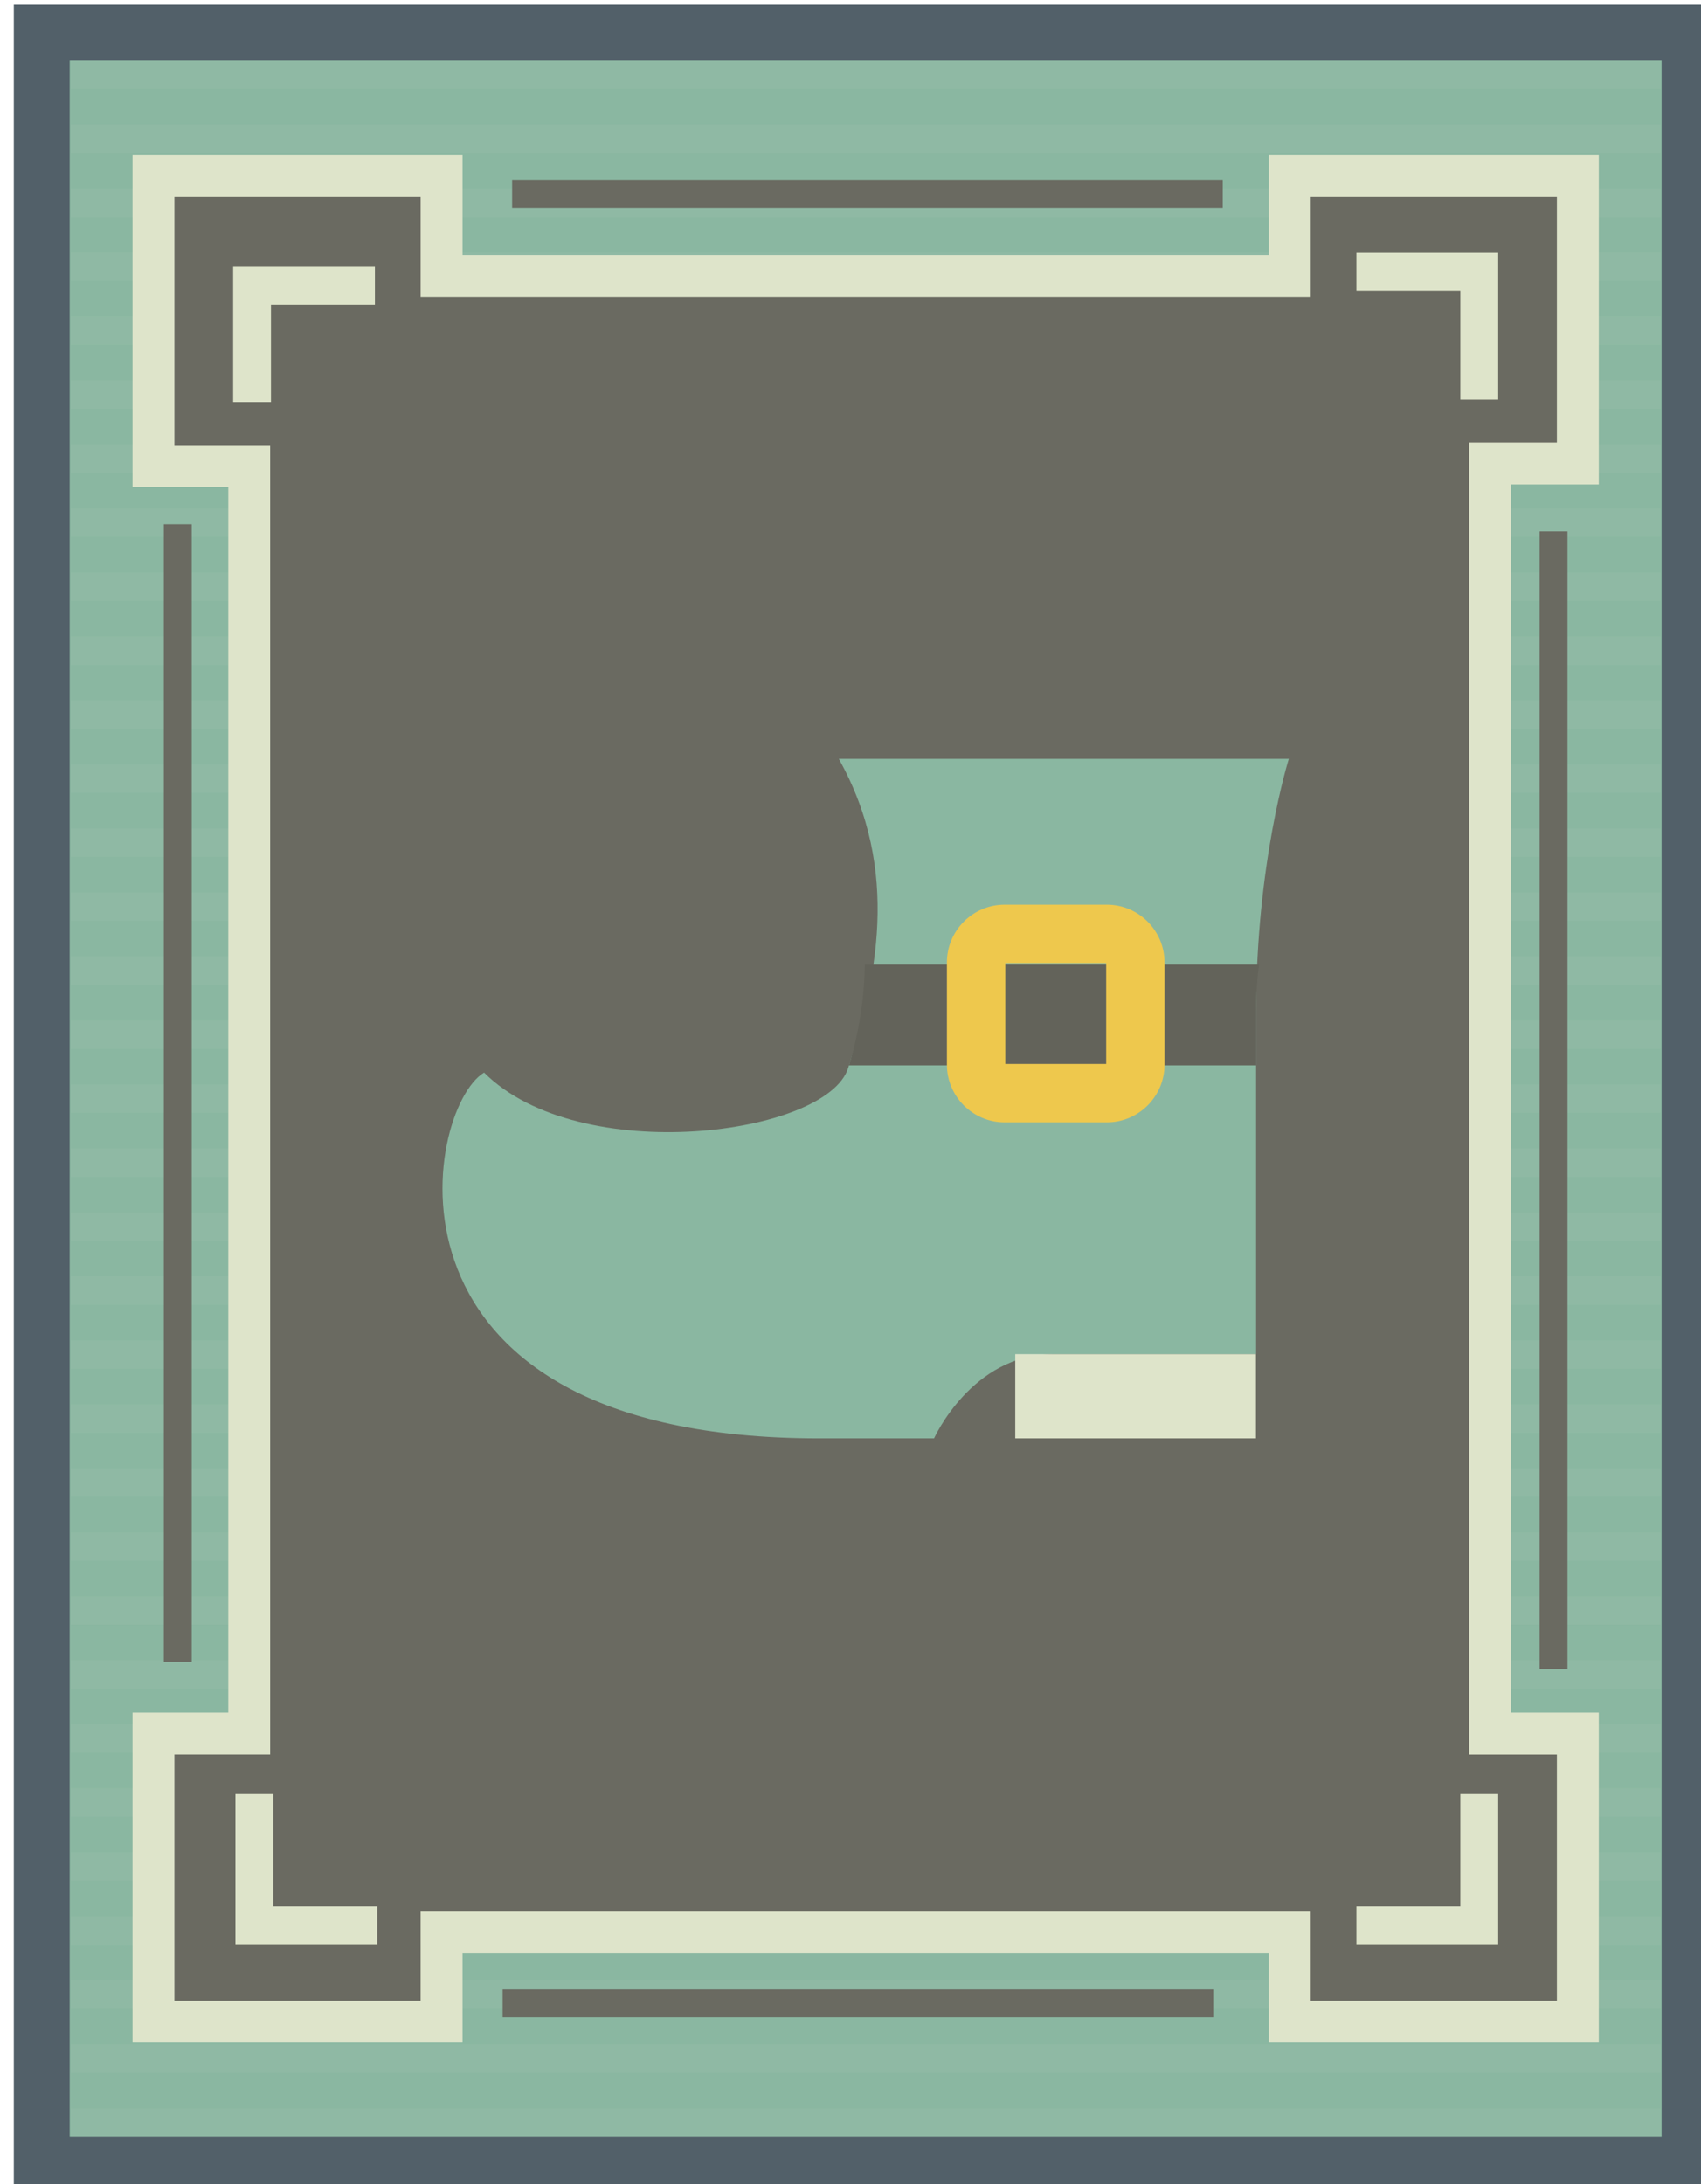 <?xml version="1.0" encoding="UTF-8" standalone="no"?>
<!-- Created with Inkscape (http://www.inkscape.org/) -->

<svg
   width="33.565mm"
   height="43.102mm"
   viewBox="0 0 33.565 43.102"
   version="1.1"
   id="svg1"
   xmlns:inkscape="http://www.inkscape.org/namespaces/inkscape"
   xmlns:sodipodi="http://sodipodi.sourceforge.net/DTD/sodipodi-0.dtd"
   xmlns:xlink="http://www.w3.org/1999/xlink"
   xmlns="http://www.w3.org/2000/svg"
   xmlns:svg="http://www.w3.org/2000/svg">
  <sodipodi:namedview
     id="namedview1"
     pagecolor="#ffffff"
     bordercolor="#000000"
     borderopacity="0.25"
     inkscape:showpageshadow="2"
     inkscape:pageopacity="0.0"
     inkscape:pagecheckerboard="0"
     inkscape:deskcolor="#d1d1d1"
     inkscape:document-units="mm" />
  <defs
     id="defs1">
    <clipPath
       id="SVGID_00000010290534071552492120000017742829231994995101_">&#10;					<use
   xlink:href="#SVGID_00000071521819364535293520000009554958729800332937_"
   style="overflow:visible"
   id="use632" />
&#10;				</clipPath>
    <path
       id="SVGID_00000071521819364535293520000009554958729800332937_"
       d="m 700.873,380.989 c 0.629,4.441 0.16,8.598 -0.969,12.171 -1.578,4.998 -2.441,6.47 -2.441,6.47 0,0 32.822,5.936 32.822,-3.249 0,-2.525 0,-5.07 0,-7.46 0,-2.572 0.352,-4.963 0.898,-7.116 1.805,-7.132 -30.806,-4.309 -30.31,-0.816 z" />
  </defs>
  <g
     inkscape:label="Layer 1"
     inkscape:groupmode="layer"
     id="layer1"
     transform="translate(-112.713,-149.225)">
    <g
       id="g274"
       transform="matrix(0.265,0,0,0.265,-60.661,89.561)">&#10;		&#10;		&#10;		&#10;	<g
   id="g241"
   transform="translate(161.841,-56.476)">&#10;		&#10;		&#10;		&#10;		&#10;	<g
   id="g635"
   transform="translate(-144.352,-32)">&#10;		<g
   id="g593">&#10;			<rect
   x="639.861"
   y="316.058"
   style="fill:#8ab7a1"
   width="122.699"
   height="158.747"
   id="rect592" />
&#10;			<path
   style="fill:#526069"
   d="M 764.641,476.884 H 637.781 V 313.978 H 764.64 v 162.906 z m -122.7,-4.159 H 760.48 V 318.137 H 641.941 Z"
   id="path592" />
&#10;		</g>
&#10;		<g
   style="opacity:0.06"
   id="g625">&#10;			<rect
   x="642.021"
   y="318.128"
   style="fill:#dee4ca"
   width="118.381"
   height="2.119"
   id="rect593" />
&#10;			<rect
   x="642.021"
   y="322.893"
   style="fill:#dee4ca"
   width="118.381"
   height="2.116"
   id="rect594" />
&#10;			<rect
   x="642.021"
   y="327.659"
   style="fill:#dee4ca"
   width="118.381"
   height="2.118"
   id="rect595" />
&#10;			<rect
   x="642.021"
   y="332.424"
   style="fill:#dee4ca"
   width="118.381"
   height="2.118"
   id="rect596" />
&#10;			<rect
   x="642.021"
   y="337.189"
   style="fill:#dee4ca"
   width="118.381"
   height="2.119"
   id="rect597" />
&#10;			<rect
   x="642.021"
   y="341.956"
   style="fill:#dee4ca"
   width="118.381"
   height="2.117"
   id="rect598" />
&#10;			<rect
   x="642.021"
   y="346.719"
   style="fill:#dee4ca"
   width="118.381"
   height="2.118"
   id="rect599" />
&#10;			<rect
   x="642.021"
   y="351.484"
   style="fill:#dee4ca"
   width="118.381"
   height="2.119"
   id="rect600" />
&#10;			<rect
   x="642.021"
   y="356.25"
   style="fill:#dee4ca"
   width="118.381"
   height="2.118"
   id="rect601" />
&#10;			<rect
   x="642.021"
   y="361.015"
   style="fill:#dee4ca"
   width="118.381"
   height="2.118"
   id="rect602" />
&#10;			<rect
   x="642.021"
   y="365.78"
   style="fill:#dee4ca"
   width="118.381"
   height="2.119"
   id="rect603" />
&#10;			<rect
   x="642.021"
   y="370.546"
   style="fill:#dee4ca"
   width="118.381"
   height="2.117"
   id="rect604" />
&#10;			<rect
   x="642.021"
   y="375.312"
   style="fill:#dee4ca"
   width="118.381"
   height="2.117"
   id="rect605" />
&#10;			<rect
   x="642.021"
   y="380.076"
   style="fill:#dee4ca"
   width="118.381"
   height="2.119"
   id="rect606" />
&#10;			<rect
   x="642.021"
   y="384.842"
   style="fill:#dee4ca"
   width="118.381"
   height="2.119"
   id="rect607" />
&#10;			<rect
   x="642.021"
   y="389.606"
   style="fill:#dee4ca"
   width="118.381"
   height="2.119"
   id="rect608" />
&#10;			<rect
   x="642.021"
   y="394.371"
   style="fill:#dee4ca"
   width="118.381"
   height="2.119"
   id="rect609" />
&#10;			<rect
   x="642.021"
   y="399.138"
   style="fill:#dee4ca"
   width="118.381"
   height="2.117"
   id="rect610" />
&#10;			<rect
   x="642.021"
   y="403.903"
   style="fill:#dee4ca"
   width="118.381"
   height="2.117"
   id="rect611" />
&#10;			<rect
   x="642.021"
   y="408.668"
   style="fill:#dee4ca"
   width="118.381"
   height="2.117"
   id="rect612" />
&#10;			<rect
   x="642.021"
   y="413.435"
   style="fill:#dee4ca"
   width="118.382"
   height="2.117"
   id="rect613" />
&#10;			<rect
   x="642.021"
   y="418.197"
   style="fill:#dee4ca"
   width="118.381"
   height="2.119"
   id="rect614" />
&#10;			<rect
   x="642.021"
   y="422.965"
   style="fill:#dee4ca"
   width="118.381"
   height="2.117"
   id="rect615" />
&#10;			<rect
   x="642.021"
   y="427.73"
   style="fill:#dee4ca"
   width="118.382"
   height="2.116"
   id="rect616" />
&#10;			<rect
   x="642.021"
   y="432.496"
   style="fill:#dee4ca"
   width="118.381"
   height="2.115"
   id="rect617" />
&#10;			<rect
   x="642.021"
   y="437.26"
   style="fill:#dee4ca"
   width="118.381"
   height="2.117"
   id="rect618" />
&#10;			<rect
   x="642.021"
   y="442.025"
   style="fill:#dee4ca"
   width="118.381"
   height="2.116"
   id="rect619" />
&#10;			<rect
   x="642.021"
   y="446.79"
   style="fill:#dee4ca"
   width="118.381"
   height="2.118"
   id="rect620" />
&#10;			<rect
   x="642.021"
   y="451.557"
   style="fill:#dee4ca"
   width="118.381"
   height="2.118"
   id="rect621" />
&#10;			<rect
   x="642.021"
   y="456.321"
   style="fill:#dee4ca"
   width="118.381"
   height="2.118"
   id="rect622" />
&#10;			<rect
   x="642.021"
   y="461.087"
   style="fill:#dee4ca"
   width="118.381"
   height="2.116"
   id="rect623" />
&#10;			<rect
   x="642.021"
   y="465.852"
   style="fill:#dee4ca"
   width="118.381"
   height="2.117"
   id="rect624" />
&#10;			<rect
   x="642.021"
   y="470.617"
   style="fill:#dee4ca"
   width="118.382"
   height="2.117"
   id="rect625" />
&#10;		</g>
&#10;		<g
   id="g626">&#10;			<polygon
   style="fill:#6a6a61"
   points="655.309,348.333 655.309,442.721 648.18,442.721 648.18,464.171 669.631,464.171 669.631,457.525 732.791,457.525 732.791,464.171 754.24,464.171 754.24,442.721 747.707,442.721 747.707,348.141 754.24,348.141 754.24,326.691 732.791,326.691 732.791,334.184 669.631,334.184 669.631,326.691 648.18,326.691 648.18,348.333 "
   id="polygon625" />
&#10;			<path
   style="fill:#dee4ca"
   d="m 755.801,465.73 h -24.57 v -6.645 h -60.039 v 6.645 h -24.57 v -24.569 h 7.129 v -91.268 h -7.129 v -24.761 h 24.57 v 7.493 h 60.039 v -7.493 h 24.57 v 24.569 h -6.535 v 91.46 h 6.535 z m -21.451,-3.119 h 18.332 v -18.33 h -6.535 v -97.7 h 6.535 V 328.25 H 734.35 v 7.493 H 668.073 V 328.25 H 649.74 v 18.522 h 7.129 v 97.508 h -7.129 v 18.33 h 18.332 v -6.645 h 66.277 v 6.646 z"
   id="path625" />
&#10;		</g>
&#10;		<g
   id="g629">&#10;			<polygon
   style="fill:#dee4ca"
   points="745.494,335.275 737.754,335.275 737.754,332.458 748.31,332.458 748.31,343.387 745.494,343.387 "
   id="polygon626" />
&#10;			<polygon
   style="fill:#dee4ca"
   points="656.928,336.315 664.668,336.315 664.668,333.498 654.111,333.498 654.111,343.566 656.928,343.566 "
   id="polygon627" />
&#10;			<polygon
   style="fill:#dee4ca"
   points="745.494,455.586 737.754,455.586 737.754,458.403 748.31,458.403 748.31,447.159 745.494,447.159 "
   id="polygon628" />
&#10;			<polygon
   style="fill:#dee4ca"
   points="657.1,455.586 664.84,455.586 664.84,458.403 654.283,458.403 654.283,447.159 657.1,447.159 "
   id="polygon629" />
&#10;		</g>
&#10;		<g
   id="g632">&#10;			<rect
   x="751.394"
   y="353.198"
   style="fill:#6a6a61"
   width="2.078"
   height="84.716"
   id="rect629" />
&#10;			<rect
   x="648.949"
   y="352.669"
   style="fill:#6a6a61"
   width="2.078"
   height="84.715"
   id="rect630" />
&#10;			<rect
   x="674.885"
   y="327.024"
   style="fill:#6a6a61"
   width="52.916"
   height="2.08"
   id="rect631" />
&#10;			<rect
   x="674.176"
   y="461.758"
   style="fill:#6a6a61"
   width="52.918"
   height="2.08"
   id="rect632" />
&#10;		</g>
&#10;		<g
   id="g634">&#10;			<path
   style="fill:#8ab7a1"
   d="m 715.914,370.13 c -0.236,0 -0.494,0 -0.738,0 -4.943,0 -9.266,0 -15.965,0 4.703,8.401 2.711,16.645 0.693,23.03 -1.578,4.998 -19.982,7.454 -27.106,0.332 -4.477,2.694 -9.127,27.24 24.967,27.24 8.514,0 8.539,0 8.539,0 0,0 2.803,-6.273 8.871,-6.273 0.246,0 0.492,0 0.738,0 7.186,0 14.371,0 14.371,0 0,0 0,-14.449 0,-25.538 0,-11.09 2.436,-18.791 2.436,-18.791 0,0 -2.101,0 -16.806,0 z"
   id="path632" />
&#10;			<polygon
   style="fill:#dee4ca"
   points="715.176,414.459 714.809,414.459 712.35,414.459 712.35,420.732 714.809,420.732 715.176,420.732 730.271,420.732 730.271,414.459 "
   id="polygon632" />
&#10;			<g
   id="g633">&#10;				<defs
   id="defs632" />
&#10;				<clipPath
   id="clipPath1-4">&#10;					<use
   xlink:href="#SVGID_00000071521819364535293520000009554958729800332937_"
   style="overflow:visible"
   id="use1-3" />
&#10;				</clipPath>
&#10;				<polygon
   style="fill:#63635a"
   points="698.81,392.953 715.176,392.953 733.422,392.953 733.422,385.447 715.176,385.447 698.81,385.447 "
   clip-path="url(#SVGID_00000010290534071552492120000017742829231994995101_)"
   id="polygon633" />
&#10;			</g>
&#10;			<path
   style="fill:#eec84d"
   d="m 719.168,380.989 h -3.992 -3.615 c -2.371,0 -4.301,1.932 -4.301,4.303 v 7.605 c 0,2.373 1.93,4.303 4.301,4.303 h 3.615 3.992 c 2.371,0 4.299,-1.93 4.299,-4.303 v -7.605 c 0,-2.372 -1.928,-4.303 -4.299,-4.303 z m -0.047,11.861 h -3.945 -3.566 v -7.513 h 3.566 3.945 z"
   id="path633" />
&#10;		</g>
&#10;	</g>
</g>
</g>
  </g>
</svg>
